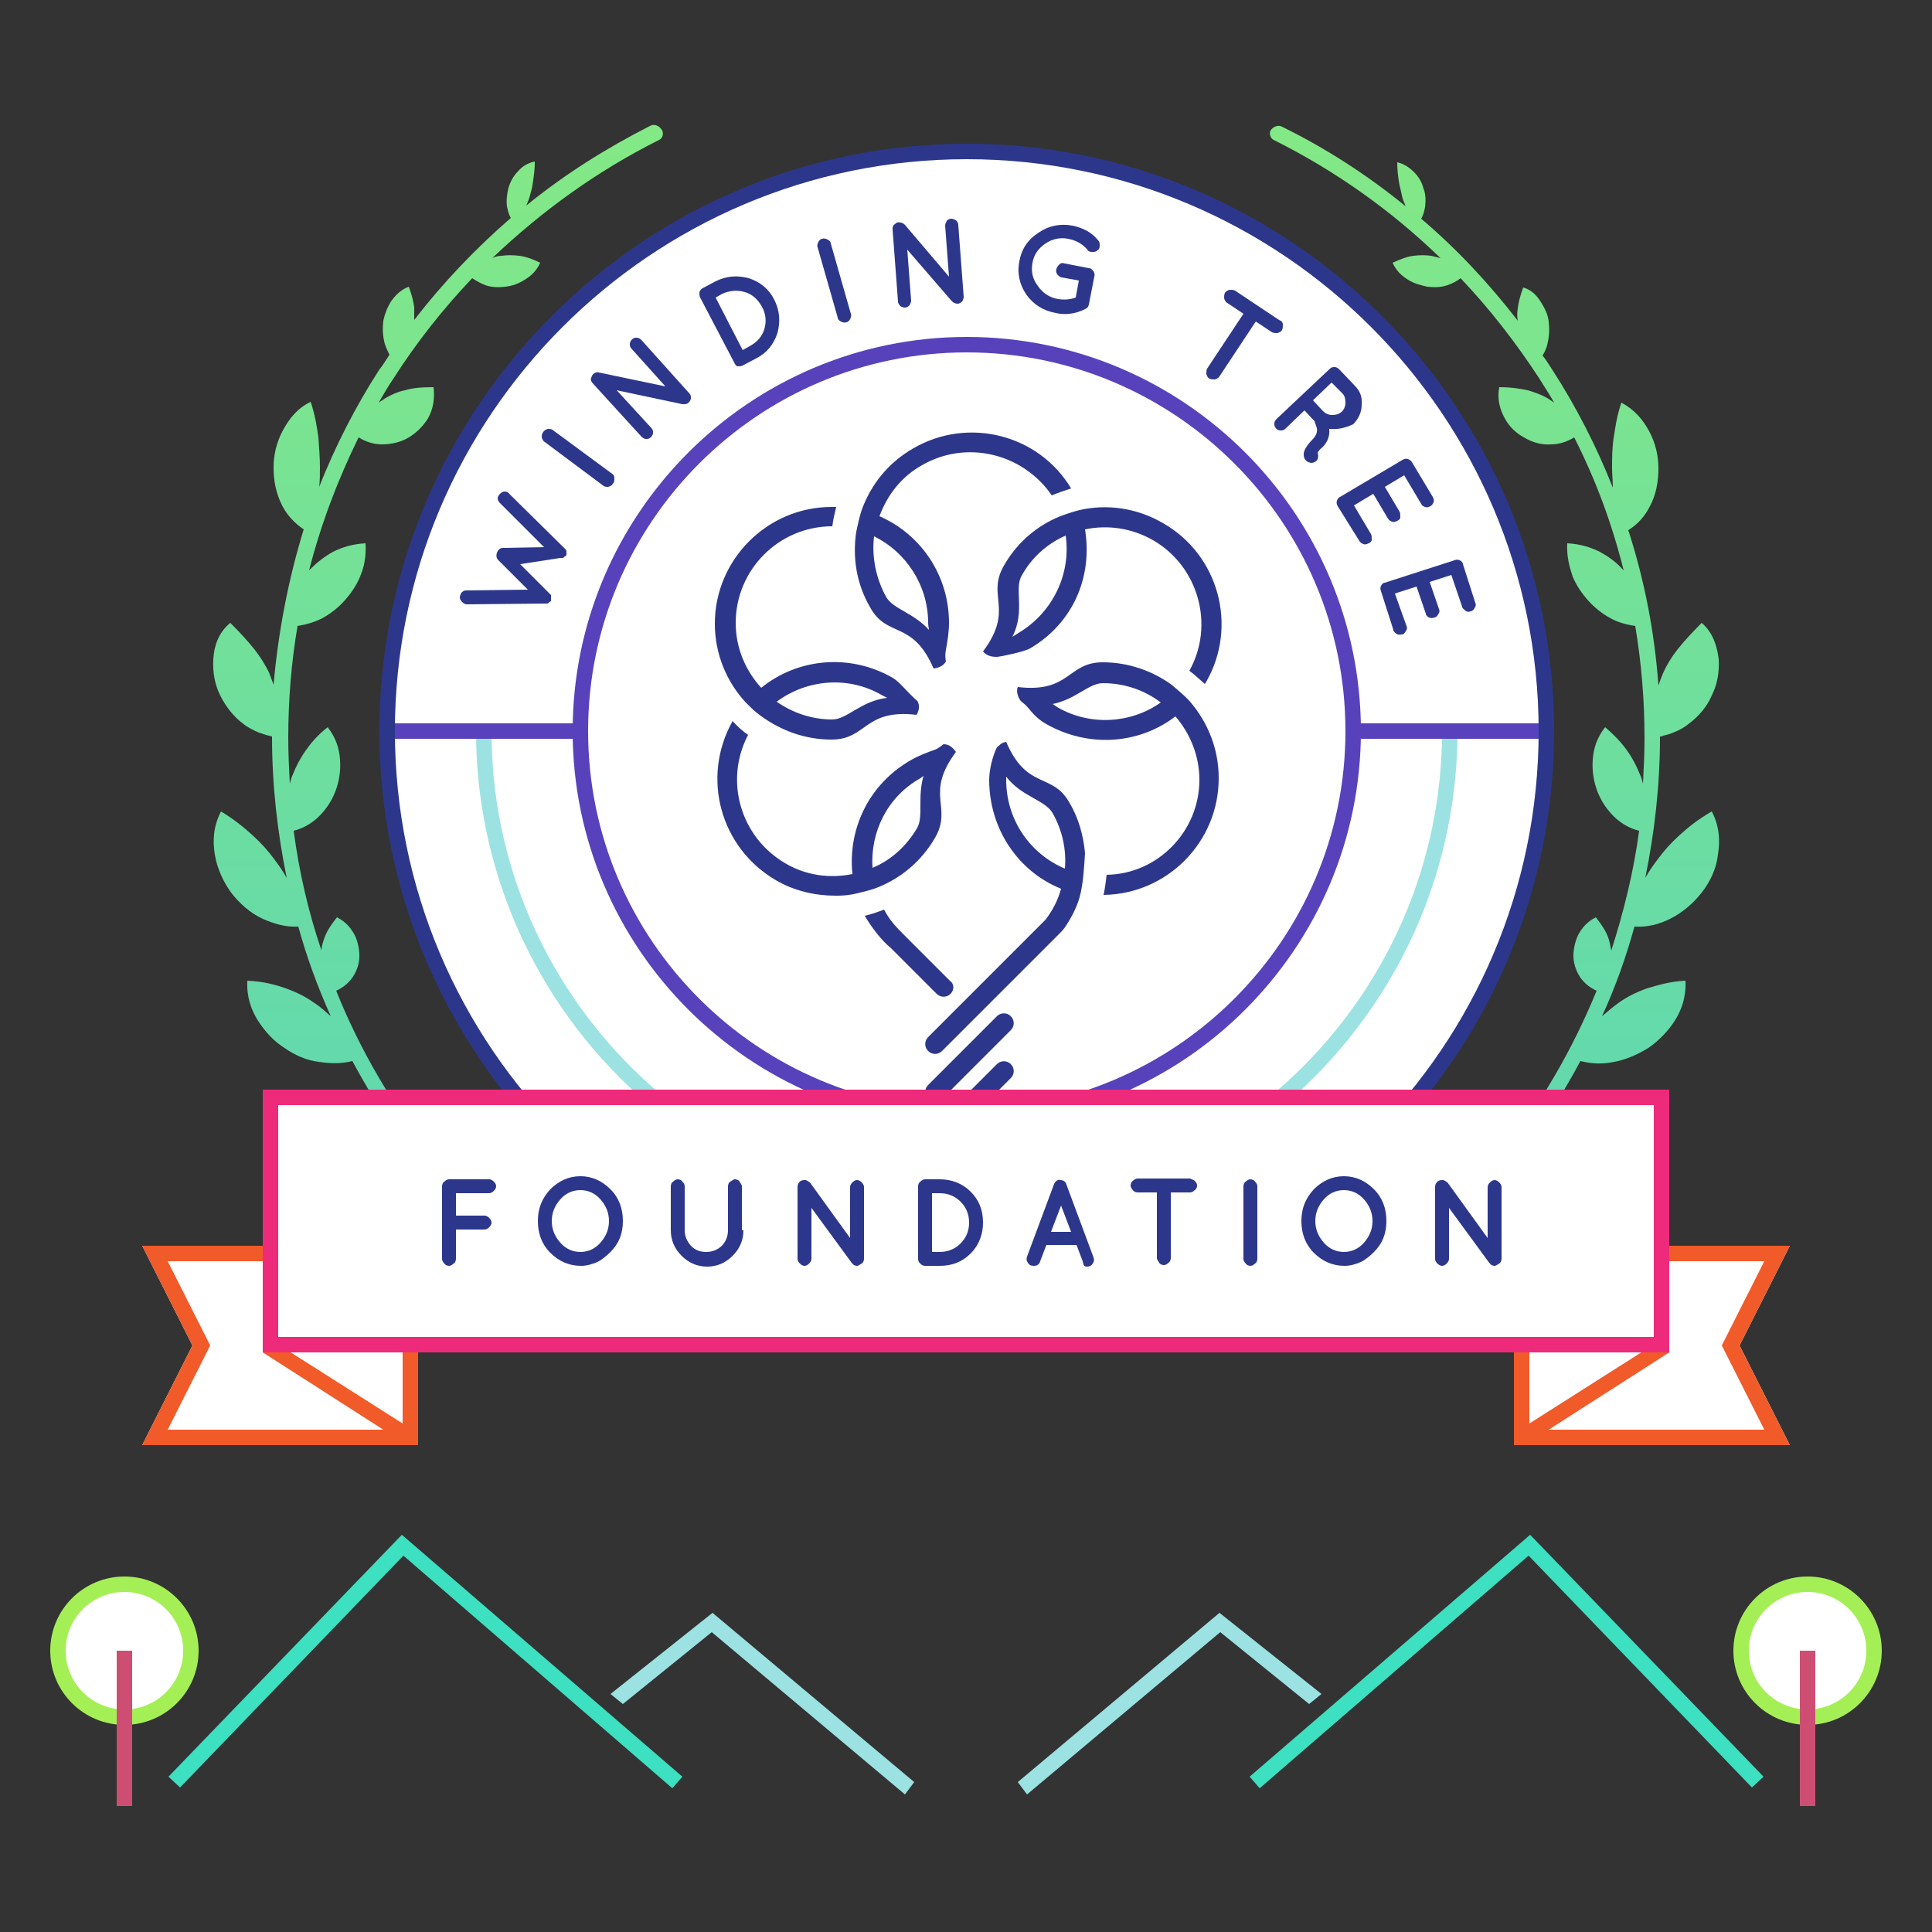 <?xml version="1.0" encoding="UTF-8"?>
<svg width="250px" height="250px" viewBox="0 0 250 250" version="1.1" xmlns="http://www.w3.org/2000/svg" xmlns:xlink="http://www.w3.org/1999/xlink">
    <rect x="0" y="0" width="250" height="250" fill="#333333" stroke="none"/>
    <!-- Generator: Sketch 46 (44423) - http://www.bohemiancoding.com/sketch -->
    <title>Illustrations/WTFoundation</title>
    <desc>Created with Sketch.</desc>
    <defs>
        <linearGradient x1="50.046%" y1="91.04%" x2="50.046%" y2="-8.681%" id="linearGradient-1">
            <stop stop-color="#5FD7B1" offset="0%"></stop>
            <stop stop-color="#87EA81" offset="100%"></stop>
        </linearGradient>
        <linearGradient x1="49.842%" y1="91.047%" x2="49.842%" y2="-8.598%" id="linearGradient-2">
            <stop stop-color="#5FD7B1" offset="0%"></stop>
            <stop stop-color="#87EA81" offset="100%"></stop>
        </linearGradient>
    </defs>
    <g id="Symbols" stroke="none" stroke-width="1" fill="none" fill-rule="evenodd">
        <g id="Illustrations/WTFoundation">
            <g>
                <rect id="Bounds" x="0" y="0" width="250" height="250"></rect>
                <g id="WTFoundation" transform="translate(6, 16)">
                    <circle id="Oval" fill="#FFFFFF" fill-rule="nonzero" cx="119.3" cy="78.6" r="75"></circle>
                    <path d="M119.1,142.1 C84.1,142.1 55.6,113.6 55.6,78.6 L57.6,78.6 C57.6,112.5 85.2,140.1 119.1,140.1 C153,140.1 180.6,112.5 180.6,78.6 L182.6,78.6 C182.6,113.6 154.1,142.1 119.1,142.1 Z" id="Shape" fill="#9CE2E2" fill-rule="nonzero"></path>
                    <circle id="Oval" fill="#FFFFFF" fill-rule="nonzero" cx="10.1" cy="197.6" r="8.6"></circle>
                    <circle id="Oval" fill="#FFFFFF" fill-rule="nonzero" cx="227.9" cy="197.6" r="8.6"></circle>
                    <rect id="Rectangle-path" fill="#5742BC" fill-rule="nonzero" x="44.1" y="77.6" width="25" height="2"></rect>
                    <rect id="Rectangle-path" fill="#5742BC" fill-rule="nonzero" x="169.1" y="77.6" width="25" height="2"></rect>
                    <path d="M119.1,154.6 C77.2,154.6 43.1,120.5 43.1,78.6 C43.1,36.7 77.2,2.6 119.1,2.6 C161,2.6 195.1,36.7 195.1,78.6 C195.1,120.5 161,154.6 119.1,154.6 Z M119.1,4.6 C78.3,4.6 45.1,37.8 45.1,78.6 C45.1,119.4 78.3,152.6 119.1,152.6 C159.9,152.6 193.1,119.4 193.1,78.6 C193.1,37.8 159.9,4.6 119.1,4.6 Z" id="Shape" fill="#2C378C" fill-rule="nonzero"></path>
                    <g id="Group" transform="translate(53, 12)" fill-rule="nonzero" fill="#2C378C">
                        <path d="M12.3,49.2 L12.3,49.4 L12.3,49.4 C12.3,49.4 12.3,49.5 12.3,49.6 L12.3,49.6 C12.3,49.6 12.3,49.7 12.3,49.7 C12.3,49.8 12.3,49.8 12.2,49.8 L12.2,49.8 C12.2,49.9 12.1,49.9 12.1,49.9 C12.1,49.9 12.1,49.9 12.1,49.9 C12.1,49.9 12,49.9 12,50 L12,50 C12,50 11.9,50.1 11.8,50.1 C11.7,50.1 11.7,50.1 11.7,50.1 L11.7,50.1 C11.7,50.1 11.7,50.1 11.6,50.1 C11.6,50.1 11.5,50.1 11.5,50.1 L1.4,50.2 C1.2,50.2 1,50.1 0.8,49.9 C0.6,49.7 0.5,49.5 0.5,49.3 C0.5,49.1 0.6,48.9 0.7,48.7 C0.9,48.5 1.1,48.4 1.3,48.4 L9.3,48.3 L5.5,44.5 C5.2,44.2 5.2,43.9 5.3,43.5 C5.5,43.1 5.7,42.9 6.1,42.9 L11.4,42.8 L5.7,37.1 C5.5,36.9 5.4,36.7 5.4,36.5 C5.4,36.3 5.5,36.1 5.7,35.9 C5.9,35.7 6.1,35.6 6.3,35.6 C6.5,35.6 6.8,35.7 6.9,35.9 L14.1,43 C14.2,43.1 14.2,43.1 14.3,43.3 C14.3,43.3 14.3,43.3 14.3,43.3 C14.3,43.3 14.3,43.4 14.3,43.4 L14.3,43.4 L14.3,43.6 L14.3,43.6 C14.3,43.6 14.3,43.6 14.3,43.6 C14.3,43.6 14.3,43.7 14.3,43.7 L14.3,43.7 C14.3,43.7 14.3,43.8 14.3,43.8 C14.3,43.9 14.2,43.9 14.2,43.9 L14.2,43.9 C14.2,44 14.1,44 14.1,44 C14.1,44 14.1,44 14.1,44 C14.1,44 14,44 14,44.1 L14,44.1 C13.9,44.2 13.8,44.2 13.7,44.2 C13.7,44.2 13.6,44.2 13.5,44.2 L8.3,45 L12.1,48.8 C12.1,48.8 12.2,48.9 12.2,48.9 L12.3,49 C12.3,49 12.3,49 12.3,49 C12.3,49.1 12.3,49.2 12.3,49.2 L12.3,49.2 Z" id="Shape"></path>
                        <path d="M11.5,29.2 C11.3,29.1 11.2,28.9 11.1,28.6 C11.1,28.4 11.1,28.1 11.3,27.9 C11.4,27.7 11.6,27.6 11.9,27.5 C12.1,27.5 12.4,27.5 12.6,27.7 L20.2,33.3 C20.4,33.4 20.5,33.6 20.5,33.9 C20.5,34.1 20.5,34.4 20.3,34.6 C20.2,34.8 20,34.9 19.7,35 C19.5,35 19.2,35 19,34.8 L11.5,29.2 Z" id="Shape"></path>
                        <path d="M20.8,22.5 L25.3,27.4 C25.5,27.6 25.5,27.8 25.5,28 C25.5,28.2 25.4,28.4 25.2,28.6 C25,28.8 24.8,28.8 24.6,28.8 C24.4,28.8 24.2,28.7 24,28.5 L17.7,21.6 C17.5,21.4 17.4,21.1 17.5,20.9 C17.6,20.6 17.7,20.4 17.9,20.3 C18.1,20.2 18.3,20.1 18.5,20.2 L27.1,22 L22.7,17.1 C22.5,16.9 22.5,16.7 22.5,16.5 C22.5,16.3 22.6,16.1 22.8,15.9 C23,15.7 23.2,15.7 23.4,15.7 C23.6,15.7 23.8,15.8 24,16 L30.2,22.9 C30.4,23.1 30.4,23.3 30.4,23.5 C30.4,23.7 30.3,23.9 30.1,24.1 C29.9,24.3 29.7,24.3 29.4,24.3 C29.3,24.3 29.3,24.3 29.3,24.3 L20.8,22.5 Z" id="Shape"></path>
                        <path d="M36,18.9 L31.6,10.5 C31.5,10.3 31.5,10.1 31.5,9.8 C31.6,9.6 31.7,9.4 31.9,9.3 L33.6,8.4 C35,7.7 36.4,7.6 37.9,8 C39.4,8.5 40.5,9.4 41.2,10.8 C41.9,12.2 42,13.6 41.6,15.1 C41.1,16.6 40.2,17.7 38.8,18.4 L37.1,19.3 C36.9,19.4 36.7,19.4 36.4,19.4 C36.2,19.3 36.1,19.1 36,18.9 Z M33.6,10.5 L37.1,17.3 L38,16.8 C38.9,16.3 39.6,15.6 39.9,14.6 C40.2,13.6 40.1,12.6 39.6,11.7 C39.1,10.8 38.4,10.1 37.4,9.8 C36.4,9.5 35.4,9.6 34.5,10 L33.6,10.5 Z" id="Shape"></path>
                        <path d="M46.8,4 C46.7,3.8 46.8,3.5 46.9,3.3 C47,3.1 47.2,2.9 47.4,2.9 C47.6,2.8 47.9,2.9 48.1,3 C48.3,3.1 48.5,3.3 48.5,3.5 L51.1,12.6 C51.2,12.8 51.1,13.1 51,13.3 C50.9,13.5 50.7,13.7 50.5,13.7 C50.3,13.8 50,13.7 49.8,13.6 C49.6,13.5 49.4,13.3 49.4,13.1 L46.8,4 Z" id="Shape"></path>
                        <path d="M58.4,4.3 L58.9,10.9 C58.9,11.1 58.8,11.3 58.7,11.5 C58.5,11.7 58.3,11.8 58.1,11.8 C57.9,11.8 57.6,11.7 57.5,11.6 C57.3,11.4 57.2,11.2 57.2,11 L56.5,1.7 C56.5,1.4 56.5,1.2 56.8,1 C57,0.8 57.2,0.7 57.5,0.8 C57.7,0.8 57.9,0.9 58.1,1.1 L63.8,7.8 L63.3,1.2 C63.3,1 63.4,0.8 63.5,0.6 C63.6,0.4 63.9,0.3 64.1,0.3 C64.3,0.3 64.5,0.4 64.7,0.5 C64.9,0.7 65,0.9 65,1.1 L65.7,10.4 C65.7,10.6 65.6,10.9 65.5,11 C65.3,11.2 65.1,11.3 64.9,11.3 C64.7,11.3 64.4,11.2 64.2,11 C64.2,11 64.1,10.9 64.1,10.9 L58.4,4.3 Z" id="Shape"></path>
                        <path d="M81.9,11.4 C81.9,11.5 81.8,11.6 81.8,11.7 L81.8,11.7 C81.7,11.8 81.6,11.9 81.4,12 C80.2,12.6 78.9,12.8 77.6,12.5 C76,12.2 74.7,11.4 73.8,10.1 C72.9,8.8 72.6,7.3 72.9,5.8 C73.2,4.2 74,3 75.4,2.1 C76.7,1.2 78.2,0.9 79.8,1.2 C81.2,1.5 82.3,2.1 83.1,3.1 C83.3,3.3 83.3,3.5 83.3,3.8 C83.3,4.1 83.2,4.3 83,4.4 C82.8,4.6 82.6,4.6 82.3,4.6 C82,4.6 81.8,4.5 81.7,4.3 C81.1,3.6 80.3,3.1 79.2,2.9 C78.2,2.7 77.2,2.9 76.3,3.5 C75.4,4.1 74.8,4.9 74.6,6 C74.4,7.1 74.6,8.1 75.3,9 C75.9,9.9 76.8,10.5 77.9,10.7 C78.6,10.8 79.4,10.8 80.2,10.5 L80.6,8.3 L78.4,7.9 C78.2,7.9 78,7.7 77.8,7.5 C77.7,7.3 77.6,7.1 77.7,6.8 C77.8,6.5 77.9,6.4 78.1,6.2 C78.3,6 78.5,6 78.8,6.1 L81.9,6.7 C82.2,6.7 82.3,6.9 82.5,7.1 C82.6,7.3 82.7,7.5 82.6,7.8 L81.9,11.4 Z" id="Shape"></path>
                        <path d="M107,14 C107,14.2 107,14.5 106.9,14.7 C106.8,14.9 106.6,15 106.3,15.1 C106.1,15.1 105.8,15.1 105.6,15 L103.5,13.6 L98.8,20.7 C98.7,20.9 98.5,21 98.2,21.1 C98,21.1 97.7,21.1 97.5,21 C97.3,20.9 97.2,20.7 97.1,20.4 C97.1,20.2 97.1,19.9 97.2,19.7 L101.9,12.6 L99.8,11.2 C99.6,11.1 99.5,10.9 99.4,10.6 C99.4,10.4 99.4,10.1 99.5,9.9 C99.6,9.7 99.8,9.6 100.1,9.5 C100.3,9.5 100.6,9.5 100.8,9.6 L106.5,13.4 C106.8,13.5 107,13.7 107,14 Z" id="Shape"></path>
                        <path d="M113,27.5 C113.1,28.4 112.8,29.2 112.1,29.9 C111.8,30.1 111.6,30.4 111.5,30.6 C111.6,30.9 111.6,31.1 111.5,31.4 C111.4,31.7 111.1,31.8 110.8,31.9 C110.5,31.9 110.2,31.8 110,31.6 L110,31.6 C109.7,31.3 109.6,30.8 109.8,30.3 C110,29.8 110.4,29.3 111,28.7 C111.3,28.3 111.5,27.9 111.4,27.4 C111.3,27.1 111.2,26.8 111.1,26.5 L109.8,25.1 L107.3,27.5 C107.1,27.7 106.9,27.7 106.7,27.7 C106.5,27.7 106.2,27.6 106.1,27.4 C105.9,27.2 105.9,27 105.9,26.8 C105.9,26.6 106,26.4 106.2,26.2 L113.1,19.7 C113.3,19.5 113.5,19.5 113.7,19.5 C113.9,19.5 114.1,19.6 114.3,19.8 L116.3,21.9 C117,22.6 117.3,23.4 117.2,24.4 C117.2,25.3 116.8,26.2 116.1,26.9 C115,27.4 114.1,27.6 113,27.5 Z M112.2,25.2 C112.5,25.5 112.9,25.7 113.4,25.7 C113.9,25.7 114.2,25.6 114.6,25.3 C114.9,25 115.1,24.6 115.1,24.1 C115.1,23.6 115,23.2 114.7,22.9 L113.3,21.5 L110.9,23.8 L112.2,25.2 Z" id="Shape"></path>
                        <path d="M114.1,37.5 C114,37.3 113.9,37.1 114,36.8 C114.1,36.5 114.2,36.4 114.4,36.3 L122.5,31.5 C122.7,31.4 122.9,31.3 123.2,31.4 C123.4,31.5 123.6,31.6 123.7,31.8 L126.4,36.3 C126.5,36.5 126.6,36.7 126.5,37 C126.4,37.2 126.3,37.4 126.1,37.5 C125.9,37.6 125.7,37.7 125.4,37.6 C125.1,37.5 125,37.4 124.9,37.2 L122.7,33.5 L120.2,35 L122.1,38.2 C122.2,38.4 122.2,38.6 122.2,38.9 C122.2,39.2 122,39.3 121.8,39.4 C121.6,39.5 121.4,39.6 121.1,39.5 C120.9,39.4 120.7,39.3 120.6,39.1 L118.7,35.9 L116.2,37.4 L118.4,41.1 C118.5,41.3 118.5,41.5 118.5,41.8 C118.5,42.1 118.3,42.2 118.1,42.3 C117.9,42.4 117.7,42.5 117.4,42.4 C117.2,42.3 117,42.2 116.9,42 L114.1,37.5 L114.1,37.5 L114.1,37.5 Z" id="Shape"></path>
                        <path d="M119.7,48.5 C119.6,48.3 119.6,48 119.7,47.8 C119.8,47.6 120,47.4 120.2,47.4 L129.2,44.5 C129.4,44.4 129.7,44.4 129.9,44.5 C130.1,44.6 130.3,44.8 130.3,45 L131.9,50 C132,50.2 132,50.4 131.8,50.7 C131.7,50.9 131.5,51.1 131.3,51.1 C131.1,51.2 130.8,51.2 130.6,51 C130.4,50.8 130.2,50.7 130.2,50.5 L128.8,46.4 L126,47.3 L127.2,50.8 C127.3,51 127.3,51.2 127.1,51.5 C127,51.7 126.8,51.9 126.6,51.9 C126.4,52 126.1,52 125.9,51.9 C125.7,51.8 125.5,51.6 125.5,51.4 L124.3,47.9 L121.5,48.8 L123,53 C123.1,53.2 123.1,53.4 122.9,53.7 C122.7,54 122.6,54.1 122.4,54.1 C122.2,54.1 121.9,54.2 121.7,54 C121.5,53.9 121.3,53.7 121.3,53.5 L119.7,48.5 L119.7,48.5 L119.7,48.5 Z" id="Shape"></path>
                    </g>
                    <path d="M119.1,129.6 C91,129.6 68.1,106.7 68.1,78.6 C68.1,50.5 91,27.6 119.1,27.6 C147.2,27.6 170.1,50.5 170.1,78.6 C170.1,106.7 147.2,129.6 119.1,129.6 Z M119.1,29.6 C92.1,29.6 70.1,51.6 70.1,78.6 C70.1,105.6 92.1,127.6 119.1,127.6 C146.1,127.6 168.1,105.6 168.1,78.6 C168.1,51.6 146.1,29.6 119.1,29.6 Z" id="Shape" fill="#5742BC" fill-rule="nonzero"></path>
                    <path d="M150.1,72.2 C150,72.3 150,72.4 149.9,72.5 C149.2,71.9 148.6,71.3 147.9,70.8 C151.2,64.9 149.1,57.3 143.2,53.9 C140.4,52.3 137.3,51.9 134.4,52.5 C135.4,58.6 132.9,64.6 127.3,67.9 C126.6,68.3 123.9,68.9 123,69 C122.4,69 121.7,68.9 121.2,68.3 C125.3,62.8 121.6,61.2 123.9,57.2 C125.6,54.2 128.2,52 131.2,50.8 C132,50.5 132.9,50.2 133.7,50 C133.7,50 133.7,50 133.7,50 C137.2,49.2 141.1,49.7 144.5,51.7 C151.7,55.8 154.2,65 150.1,72.2 Z M131.9,53.3 C129.6,54.3 127.5,56.1 126.2,58.5 C125.2,60.2 126.7,63.1 125,66.4 C125.2,66.3 125.3,66.2 125.8,65.9 C130.3,63.2 132.6,58.2 131.9,53.3 Z M113.3,44.2 C110.6,45.7 108.8,48.1 107.8,50.8 C113.1,53.1 116.8,58.4 116.8,64.6 C116.8,65.8 116.6,67 116.4,68.1 C116.3,68.6 116.3,69.1 116.4,69.6 C116.1,70.1 115.6,70.4 114.8,70.5 C112.1,64.2 108.8,66.6 106.6,62.6 C104.8,59.5 104.3,56.1 104.8,52.8 C105,51.9 105.2,50.9 105.5,50 C105.5,50 105.5,50 105.5,50 C106.7,46.7 108.9,43.9 112.2,42 C119.3,37.9 128.4,40.2 132.6,47.2 C131.7,47.5 130.8,47.8 130.1,48.1 C126.3,42.6 119,40.9 113.3,44.2 Z M108.7,61.3 C109.6,62.8 112.2,63.3 114.2,65.5 C114.2,65.3 114.1,65 114.1,64.6 C114.1,59.7 111.2,55.4 107.1,53.4 C106.8,56 107.3,58.8 108.7,61.3 Z M101.7,52.1 C94.8,52.1 89.2,57.7 89.2,64.6 C89.2,67.9 90.5,70.8 92.5,73 C97.2,69.2 103.9,68.5 109.5,71.7 C110.5,72.3 111.5,73.7 112.7,74.7 C113,75.2 113,75.8 112.6,76.5 C105.8,75.7 106.2,79.7 101.6,79.7 C98.1,79.7 95,78.5 92.4,76.6 C92.4,76.6 92.4,76.6 92.4,76.6 C91.7,76.1 91.1,75.5 90.5,74.9 C90.5,74.9 90.5,74.9 90.5,74.9 C88,72.2 86.5,68.6 86.5,64.7 C86.5,56.4 93.3,49.6 101.6,49.6 C101.8,49.6 102,49.6 102.2,49.6 C102,50.4 101.8,51.3 101.7,52.1 C101.7,52.1 101.7,52.1 101.7,52.1 Z M101.7,77.1 C103.6,77.1 105.4,74.7 108.8,74.3 C108.6,74.2 108.4,74.1 108.2,74 C103.8,71.4 98.4,71.9 94.5,74.8 C96.5,76.2 99,77.1 101.7,77.1 Z M90.8,79.1 C87.7,85 89.8,92.3 95.6,95.7 C98.3,97.3 101.4,97.7 104.3,97.1 C103.7,91.3 106.4,85.5 111.8,82.4 C112.8,81.8 113.9,81.4 115,81 C115.3,80.9 115.7,80.6 116.1,80.3 C116.7,80.3 117.2,80.6 117.7,81.3 C113.6,86.8 117.3,88.4 115,92.4 C113.2,95.5 110.5,97.7 107.4,98.9 C106.6,99.2 105.7,99.4 104.9,99.6 L104.9,99.6 C104.1,99.8 103.2,99.9 102.4,99.9 C102.3,99.9 102.2,99.9 102.1,99.9 C99.5,99.9 96.8,99.3 94.4,97.9 C87.2,93.7 84.7,84.6 88.8,77.3 C89.4,78 90.1,78.6 90.8,79.1 Z M106.9,96.3 C109.3,95.3 111.3,93.5 112.7,91.1 C113.5,89.6 112.7,87.2 113.5,84.4 C113.4,84.5 113.2,84.6 113.1,84.7 C108.8,87.1 106.6,91.7 106.9,96.3 Z M114.1,130.6 L123,121.7 C123.5,121.2 124.3,121.2 124.8,121.7 C125.3,122.2 125.3,123 124.8,123.5 L115.9,132.4 C115.4,132.9 114.6,132.9 114.1,132.4 C113.6,131.9 113.6,131.1 114.1,130.6 Z M114.1,124.4 L123,115.5 C123.5,115 124.3,115 124.8,115.5 C125.3,116 125.3,116.8 124.8,117.3 L115.9,126.2 C115.4,126.7 114.6,126.7 114.1,126.2 C113.6,125.7 113.6,124.9 114.1,124.4 Z M117,112.6 C116.5,113.1 115.7,113.1 115.2,112.6 L109.4,106.8 C109.4,106.8 109.3,106.7 109.3,106.7 C108.1,105.7 107.1,104.4 106.2,103 C106.1,102.8 106,102.7 105.9,102.5 C106.8,102.3 107.6,102 108.4,101.7 C108.4,101.7 108.4,101.7 108.4,101.7 C109.2,103.2 109.9,103.9 111.4,105.4 L116.9,110.9 C117.5,111.3 117.5,112.1 117,112.6 Z M122,84.9 C122,83.7 122.4,81.9 123,80.7 C123.3,80.5 123.5,80.1 124.2,80 C126.9,86.3 130.2,83.9 132.4,87.9 C133.6,89.9 134.2,92.2 134.4,94.4 C134.3,95.9 134.2,98.3 133.7,100.1 C133.3,101.5 132.6,102.8 131.8,104 C131.5,104.4 131.3,104.6 131.1,104.8 L115.9,120 C115.4,120.5 114.6,120.5 114.1,120 C113.6,119.5 113.6,118.7 114.1,118.2 L129.3,103 C130.2,101.8 130.9,100.5 131.3,99 C125.8,96.8 122,91.3 122,84.9 Z M131.8,96.4 C132,94 131.5,91.5 130.2,89.2 C129.2,87.5 126.2,87.1 124.2,84.5 C124.2,84.6 124.2,84.8 124.2,84.9 C124.2,90.1 127.3,94.5 131.8,96.4 Z M149.2,84.9 C149.2,81.8 148,78.9 146.1,76.7 C141.4,80.3 134.9,80.8 129.4,77.7 C127.5,76.6 127.4,75.7 126.2,74.8 C125.9,74.6 125.4,73.6 125.7,72.9 C132.5,73.7 132.1,69.7 136.7,69.7 C140,69.7 143.1,70.8 145.6,72.6 C146.4,73.3 147.3,74 148,74.8 C148,74.8 148,74.8 148,74.8 C150.3,77.5 151.7,80.9 151.7,84.7 C151.7,93 145,99.7 136.8,99.8 C137,98.9 137.1,98 137.2,97.2 C143.8,97.1 149.2,91.6 149.2,84.9 Z M136.7,72.4 C134.9,72.4 133.2,74.5 130.2,75.1 C130.4,75.2 130.5,75.3 130.8,75.5 C135.1,78 140.4,77.6 144.2,74.9 C142.1,73.3 139.5,72.4 136.7,72.4 Z" id="Shape" fill="#2C378C"></path>
                    <g id="Group" transform="translate(21, 0)" fill-rule="nonzero">
                        <path d="M190.3,92.1 C189.2,93.1 188.3,94.1 187.5,95.2 C186.9,96 186.4,96.7 185.9,97.6 C187.1,91.7 187.8,85.6 187.8,79.4 C187.8,79.4 187.8,79.3 187.8,79.3 C187.9,79.3 188.1,79.3 188.2,79.2 C188.6,79.1 189.1,79 189.5,78.8 C190.3,78.5 191,78.1 191.6,77.6 C192.9,76.6 193.9,75.4 194.5,74 C195.2,72.6 195.5,71 195.4,69.3 C195.2,67.7 194.7,65.9 193.2,64.6 C191.8,66 190.9,67 190.1,68 C189.3,69 188.7,70 188.2,71.1 C188,71.6 187.8,72.1 187.6,72.7 C187.1,65.8 185.8,59.1 183.7,52.6 C185,51.8 185.9,50.7 186.5,49.5 C187.3,48 187.6,46.3 187.6,44.6 C187.6,42.9 187.2,41.3 186.4,39.8 C185.6,38.3 184.5,37 182.8,36.1 C182.2,37.9 182,39.4 181.8,40.7 C181.6,42.1 181.6,43.3 181.6,44.6 C181.6,45.4 181.7,46.2 181.7,47.1 C179.6,41.8 177,36.7 173.9,31.9 C173.5,31.3 173.1,30.6 172.6,30 C173,29.4 173.2,28.8 173.3,28.2 C173.5,27.3 173.5,26.5 173.4,25.6 C173.3,24.7 172.9,23.9 172.4,23.1 C171.9,22.3 171.2,21.5 170.1,21.2 C169.7,22.3 169.5,23.1 169.4,23.9 C169.3,24.5 169.3,25 169.4,25.5 C165.7,20.7 161.5,16.2 156.9,12.3 C157.2,11.8 157.3,11.3 157.4,10.8 C157.5,10 157.5,9.1 157.2,8.4 C157,7.6 156.6,6.9 156,6.3 C155.4,5.7 154.7,5.2 153.8,5 C153.8,6 153.9,6.7 154,7.4 C154.1,8.1 154.3,8.7 154.4,9.3 C154.5,9.8 154.7,10.2 154.9,10.7 C150,6.7 144.6,3.2 138.9,0.4 C138.4,0.1 137.7,0.4 137.4,0.9 C137.2,1.3 137.4,1.9 137.8,2.1 C145.8,6.1 153,11.2 159.4,17.4 C159,17.3 158.6,17.2 158.2,17.1 C157.5,17 156.7,17 155.9,17.1 C155.1,17.2 154.3,17.5 153.2,18 C153.7,19.1 154.4,19.7 155.2,20.2 C156,20.7 156.8,20.9 157.7,21.1 C158.6,21.2 159.4,21.2 160.3,20.9 C160.9,20.7 161.5,20.4 162,20 C165.8,24 169.2,28.4 172.2,33 C172.8,34 173.5,35 174.1,36.1 C173.8,35.9 173.5,35.7 173.2,35.5 C172.5,35.1 171.7,34.8 170.7,34.5 C169.7,34.3 168.6,34.1 167,34.1 C166.7,35.7 167.1,37 167.7,38.1 C168.3,39.2 169.1,40 170.2,40.6 C171.2,41.2 172.4,41.6 173.7,41.5 C174.7,41.5 175.7,41.2 176.7,40.6 C179.5,46.1 181.6,51.8 183.1,57.8 C183,57.7 183,57.7 182.9,57.6 C182.1,56.7 181.1,56 180,55.4 C178.8,54.8 177.5,54.4 175.8,54.3 C175.7,56 176.1,57.4 176.5,58.6 C177,59.8 177.7,60.8 178.5,61.7 C179.3,62.6 180.3,63.4 181.4,64 C182.3,64.5 183.3,64.8 184.6,65 C185.4,69.8 185.8,74.6 185.8,79.5 C185.8,81.5 185.7,83.5 185.6,85.4 C185.5,85 185.4,84.6 185.2,84.2 C184.8,83.2 184.3,82.2 183.6,81.2 C182.9,80.2 182,79.2 180.7,78.1 C179.6,79.5 179.2,80.9 179.1,82.3 C179,83.7 179.2,85.1 179.7,86.4 C180.2,87.7 181,88.9 182.1,89.9 C182.9,90.6 183.9,91.2 185.1,91.5 C184.4,96.8 183.1,102 181.5,107 C181.4,106.5 181.3,105.9 181.1,105.3 C180.8,104.5 180.3,103.7 179.5,102.7 C178.3,103.3 177.7,104.1 177.2,105 C176.8,105.9 176.6,106.8 176.6,107.7 C176.6,108.6 176.9,109.6 177.5,110.5 C178,111.2 178.7,111.8 179.6,112.2 C173.3,127.6 162.7,141.1 148.7,150.8 L149.8,152.4 C161.6,144.3 171,133.5 177.5,121.3 C179.1,121.7 180.5,121.7 181.9,121.4 C183.5,121.1 185,120.4 186.3,119.6 C187.6,118.7 188.8,117.5 189.7,116.1 C190.6,114.7 191.2,113 191.1,110.9 C189,111 187.5,111.5 186.1,111.9 C184.7,112.4 183.5,113 182.4,113.8 C181.7,114.3 181,114.9 180.3,115.5 C182,111.8 183.4,107.9 184.5,103.9 C186.2,104 187.7,103.6 189.1,102.9 C190.7,102.1 192.1,100.9 193.2,99.5 C194.3,98.1 195.1,96.4 195.3,94.6 C195.6,92.8 195.5,90.9 194.5,89 C192.6,90.1 191.4,91.1 190.3,92.1 Z" id="Shape" fill="url(#linearGradient-1)"></path>
                        <path d="M57.1,0.3 C51.4,3.2 46,6.6 41.1,10.6 C41.3,10.1 41.5,9.7 41.6,9.2 C41.8,8.6 41.9,8 42,7.3 C42.1,6.6 42.2,5.9 42.2,4.9 C41.2,5.1 40.5,5.6 40,6.2 C39.4,6.8 39,7.6 38.8,8.3 C38.6,9.1 38.5,9.9 38.6,10.7 C38.7,11.2 38.8,11.7 39.1,12.2 C34.5,16.2 30.3,20.6 26.6,25.4 C26.6,24.9 26.6,24.3 26.6,23.8 C26.5,23 26.3,22.2 25.9,21.1 C24.8,21.5 24.1,22.3 23.6,23 C23.1,23.8 22.8,24.6 22.6,25.5 C22.5,26.4 22.5,27.2 22.7,28.1 C22.8,28.7 23.1,29.3 23.4,29.9 C23,30.5 22.6,31.2 22.1,31.8 C19,36.6 16.4,41.7 14.3,47 C14.4,46.2 14.4,45.4 14.4,44.5 C14.4,43.3 14.3,42 14.2,40.6 C14,39.2 13.8,37.8 13.2,36 C11.5,36.8 10.4,38.2 9.6,39.7 C8.8,41.2 8.4,42.8 8.4,44.5 C8.4,46.2 8.7,47.8 9.5,49.4 C10.1,50.6 11.1,51.7 12.3,52.5 C10.3,59 9,65.8 8.4,72.6 C8.2,72.1 8,71.5 7.8,71 C7.3,70 6.7,69 5.9,68 C5.1,67 4.2,66 2.8,64.6 C1.2,65.9 0.7,67.7 0.6,69.3 C0.5,71 0.8,72.6 1.5,74 C2.2,75.4 3.2,76.7 4.4,77.6 C5,78.1 5.8,78.5 6.5,78.8 C6.9,78.9 7.3,79.1 7.8,79.2 C7.9,79.2 8.1,79.3 8.2,79.3 C8.2,79.3 8.2,79.4 8.2,79.4 C8.2,85.6 8.9,91.7 10.1,97.6 C9.6,96.7 9.1,96 8.5,95.2 C7.7,94.1 6.8,93.1 5.7,92.1 C4.6,91.1 3.4,90.1 1.6,89 C0.6,90.9 0.5,92.8 0.8,94.6 C1.1,96.4 1.9,98.1 2.9,99.5 C4,100.9 5.3,102.1 7,102.9 C8.4,103.5 9.9,104 11.6,103.9 C12.7,107.9 14.1,111.7 15.8,115.5 C15.1,114.9 14.5,114.3 13.7,113.8 C12.6,113 11.4,112.4 10,111.9 C8.6,111.4 7.1,111 5,110.9 C4.9,113 5.5,114.7 6.4,116.1 C7.3,117.5 8.4,118.7 9.8,119.6 C11.1,120.5 12.6,121.2 14.2,121.4 C15.6,121.6 17,121.7 18.6,121.3 C25.1,133.5 34.6,144.3 46.3,152.4 L47.4,150.8 C33.4,141.1 22.7,127.6 16.5,112.2 C17.4,111.8 18.1,111.2 18.6,110.5 C19.2,109.6 19.5,108.7 19.5,107.7 C19.5,106.8 19.3,105.8 18.9,105 C18.4,104.1 17.8,103.3 16.6,102.7 C15.8,103.7 15.3,104.5 15,105.3 C14.8,105.9 14.6,106.4 14.6,107 C12.9,102 11.7,96.8 11,91.5 C12.2,91.2 13.2,90.6 14,89.9 C15.1,88.9 15.9,87.7 16.4,86.4 C16.9,85.1 17.1,83.7 17,82.3 C16.9,80.9 16.5,79.5 15.4,78.1 C14,79.2 13.2,80.2 12.5,81.2 C11.8,82.2 11.3,83.2 10.9,84.2 C10.7,84.6 10.6,85 10.5,85.4 C10.4,83.4 10.3,81.5 10.3,79.5 C10.3,74.6 10.7,69.7 11.5,65 C12.7,64.8 13.7,64.5 14.7,64 C15.8,63.4 16.8,62.6 17.6,61.7 C18.4,60.8 19.1,59.8 19.6,58.6 C20.1,57.4 20.4,56.1 20.3,54.3 C18.6,54.4 17.3,54.8 16.1,55.4 C15,56 14,56.8 13.2,57.6 C13.1,57.7 13.1,57.7 13,57.8 C14.5,51.9 16.7,46.1 19.4,40.6 C20.4,41.2 21.4,41.5 22.4,41.5 C23.7,41.5 24.9,41.2 25.9,40.6 C26.9,40 27.8,39.1 28.4,38.1 C29,37 29.3,35.7 29.1,34.1 C27.5,34.1 26.4,34.2 25.4,34.5 C24.4,34.7 23.6,35.1 22.9,35.5 C22.6,35.7 22.3,35.9 22,36.1 C22.6,35.1 23.2,34 23.9,33 C26.9,28.3 30.3,24 34.1,20 C34.7,20.4 35.3,20.7 35.8,20.9 C36.7,21.2 37.5,21.2 38.4,21.1 C39.3,21 40.1,20.7 40.9,20.2 C41.7,19.7 42.4,19.1 42.9,18 C41.9,17.5 41,17.2 40.2,17.1 C39.4,17 38.6,17 37.9,17.1 C37.5,17.1 37.1,17.2 36.7,17.4 C43.1,11.3 50.3,6.1 58.3,2.1 C58.7,1.9 58.9,1.4 58.7,0.9 C58.3,0.2 57.6,1.33226763e-15 57.1,0.3 Z" id="Shape" fill="url(#linearGradient-2)"></path>
                    </g>
                    <polygon id="Shape" fill="#3DE0C0" fill-rule="nonzero" points="15.8 213.9 17.3 215.3 46.2 185.3 81 215.4 82.3 213.9 46 182.6"></polygon>
                    <polygon id="Shape" fill="#9CE2E2" fill-rule="nonzero" points="73 203.2 74.6 204.5 86.1 195.2 111.1 216.2 112.3 214.6 86.2 192.7"></polygon>
                    <polygon id="Shape" fill="#3DE0C0" fill-rule="nonzero" points="192 182.6 155.7 213.9 157 215.4 191.8 185.3 220.7 215.3 222.2 213.9"></polygon>
                    <polygon id="Shape" fill="#9CE2E2" fill-rule="nonzero" points="165 203.2 151.8 192.7 125.7 214.6 126.9 216.2 151.9 195.2 163.4 204.5"></polygon>
                    <polygon id="Shape" fill="#FFFFFF" fill-rule="nonzero" points="225.6 145.2 210 145.2 210 125 28 125 28 145.2 12.4 145.2 18.9 158.1 12.4 171 48.1 171 48.1 159 189.9 159 189.9 171 225.6 171 219.1 158.1"></polygon>
                    <g id="Group" transform="translate(12, 145)" fill-rule="nonzero" fill="#F15A29">
                        <polygon id="Shape" points="213.6 0.2 197 0.2 197 2.2 210.3 2.2 204.8 13.1 210.3 24 182.4 24 198 14 196.9 12.4 179.9 23.2 179.9 13.1 177.9 13.1 177.9 26 213.6 26 207.1 13.1"></polygon>
                        <polygon id="Shape" points="34.1 23.2 17.1 12.4 16 14 31.6 24 3.7 24 9.2 13.1 3.7 2.2 17 2.2 17 0.2 0.4 0.2 6.9 13.1 0.4 26 36.1 26 36.1 13.1 34.1 13.1"></polygon>
                    </g>
                    <path d="M10.1,207.2 C4.8,207.2 0.5,202.9 0.5,197.6 C0.5,192.3 4.8,188 10.1,188 C15.4,188 19.7,192.3 19.7,197.6 C19.7,202.9 15.4,207.2 10.1,207.2 Z M10.1,190 C5.9,190 2.5,193.4 2.5,197.6 C2.5,201.8 5.9,205.2 10.1,205.2 C14.3,205.2 17.7,201.8 17.7,197.6 C17.7,193.4 14.3,190 10.1,190 Z" id="Shape" fill="#A5EF56" fill-rule="nonzero"></path>
                    <rect id="Rectangle-path" fill="#CE4E73" fill-rule="nonzero" x="9.1" y="197.6" width="2" height="20.1"></rect>
                    <path d="M227.9,207.2 C222.6,207.2 218.3,202.9 218.3,197.6 C218.3,192.3 222.6,188 227.9,188 C233.2,188 237.5,192.3 237.5,197.6 C237.5,202.9 233.2,207.2 227.9,207.2 Z M227.9,190 C223.7,190 220.3,193.4 220.3,197.6 C220.3,201.8 223.7,205.2 227.9,205.2 C232.1,205.2 235.5,201.8 235.5,197.6 C235.5,193.4 232.1,190 227.9,190 Z" id="Shape" fill="#A5EF56" fill-rule="nonzero"></path>
                    <rect id="Rectangle-path" fill="#CE4E73" fill-rule="nonzero" x="226.9" y="197.6" width="2" height="20.1"></rect>
                    <path d="M28,125 L28,159 L210,159 L210,125 L28,125 Z M208,157 L30,157 L30,127 L208,127 L208,157 Z" id="Shape" fill="#EE2A7B" fill-rule="nonzero"></path>
                    <g id="Group" transform="translate(51, 136)" fill-rule="nonzero" fill="#2C378C">
                        <path d="M1.7,11.5 C1.5,11.7 1.3,11.8 1.1,11.8 C0.9,11.8 0.6,11.7 0.5,11.5 C0.3,11.3 0.2,11.1 0.2,10.9 L0.2,1.5 C0.2,1.3 0.3,1 0.5,0.9 C0.7,0.7 0.9,0.6 1.1,0.6 L6.3,0.6 C6.5,0.6 6.7,0.7 6.9,0.9 C7.1,1.1 7.2,1.3 7.2,1.5 C7.2,1.7 7.1,1.9 6.9,2.1 C6.7,2.3 6.5,2.4 6.3,2.4 L2,2.4 L2,5.3 L5.7,5.3 C5.9,5.3 6.1,5.4 6.3,5.6 C6.5,5.8 6.6,6 6.6,6.2 C6.6,6.4 6.5,6.6 6.3,6.8 C6.1,7 5.9,7.1 5.7,7.1 L2,7.1 L2,10.9 C2,11.1 1.9,11.4 1.7,11.5 Z" id="Shape"></path>
                        <path d="M14.2,10.1 C13.1,9 12.6,7.6 12.6,6 C12.6,4.4 13.1,3.1 14.2,1.9 C15.3,0.8 16.6,0.2 18.1,0.2 C19.6,0.2 20.9,0.8 22,1.9 C23.1,3 23.6,4.4 23.6,6 C23.6,7.6 23.1,8.9 22,10 C21.5,10.5 20.9,11 20.3,11.3 C19.6,11.6 18.9,11.8 18.2,11.8 C16.6,11.8 15.3,11.2 14.2,10.1 Z M14.4,6 C14.4,7.1 14.8,8 15.5,8.8 C16.2,9.6 17.1,10 18.1,10 C19.1,10 20,9.6 20.7,8.8 C21.4,8 21.8,7.1 21.8,6 C21.8,4.9 21.4,4 20.7,3.2 C20,2.4 19.1,2 18.1,2 C17.1,2 16.2,2.4 15.5,3.2 C14.8,4 14.4,4.9 14.4,6 Z" id="Shape"></path>
                        <path d="M39.2,7.2 C39.2,8.5 38.7,9.6 37.8,10.5 C36.9,11.4 35.8,11.9 34.5,11.9 C33.2,11.9 32.1,11.4 31.2,10.5 C30.3,9.6 29.8,8.5 29.8,7.2 L29.8,1.5 C29.8,1.3 29.9,1 30.1,0.9 C30.3,0.7 30.5,0.6 30.7,0.6 C30.9,0.6 31.2,0.7 31.3,0.9 C31.5,1.1 31.6,1.3 31.6,1.5 L31.6,7.2 C31.6,8 31.9,8.6 32.4,9.2 C33,9.8 33.6,10 34.4,10 C35.2,10 35.9,9.7 36.4,9.2 C36.9,8.7 37.2,8 37.2,7.2 L37.2,1.5 C37.2,1.3 37.3,1 37.5,0.9 C37.7,0.8 37.9,0.6 38.1,0.6 C38.3,0.6 38.6,0.7 38.7,0.9 C38.8,1.1 39,1.3 39,1.5 L39,7.2 L39.2,7.2 Z" id="Shape"></path>
                        <path d="M48,4.3 L48,10.9 C48,11.1 47.9,11.3 47.7,11.5 C47.5,11.7 47.3,11.8 47.1,11.8 C46.9,11.8 46.7,11.7 46.5,11.5 C46.3,11.3 46.2,11.1 46.2,10.9 L46.2,1.6 C46.2,1.3 46.3,1.1 46.5,0.9 C46.7,0.7 47,0.7 47.2,0.7 C47.4,0.7 47.6,0.9 47.8,1 L53,8.2 L53,1.6 C53,1.4 53.1,1.2 53.3,1 C53.5,0.8 53.7,0.7 53.9,0.7 C54.1,0.7 54.3,0.8 54.5,1 C54.7,1.2 54.8,1.4 54.8,1.6 L54.8,10.9 C54.8,11.1 54.7,11.4 54.5,11.5 C54.3,11.6 54.1,11.8 53.9,11.8 C53.7,11.8 53.4,11.7 53.3,11.5 C53.3,11.5 53.2,11.4 53.2,11.4 L48,4.3 Z" id="Shape"></path>
                        <path d="M61.8,10.9 L61.8,1.5 C61.8,1.3 61.9,1 62.1,0.9 C62.3,0.7 62.5,0.6 62.7,0.6 L64.6,0.6 C66.1,0.6 67.5,1.1 68.6,2.2 C69.7,3.3 70.2,4.6 70.2,6.2 C70.2,7.7 69.7,9.1 68.6,10.2 C67.5,11.3 66.2,11.8 64.6,11.8 L62.7,11.8 C62.5,11.8 62.2,11.7 62.1,11.5 C61.9,11.4 61.8,11.1 61.8,10.9 Z M63.6,2.4 L63.6,10 L64.6,10 C65.7,10 66.6,9.6 67.3,8.9 C68,8.2 68.4,7.3 68.4,6.2 C68.4,5.1 68,4.2 67.3,3.5 C66.6,2.8 65.7,2.4 64.6,2.4 L63.6,2.4 L63.6,2.4 Z" id="Shape"></path>
                        <path d="M83.1,11.2 L82.3,9.1 L78.4,9.1 L77.6,11.2 C77.5,11.6 77.2,11.8 76.8,11.8 C76.4,11.8 76.2,11.7 76,11.4 C75.8,11.1 75.8,10.9 75.9,10.6 L79.4,1.2 C79.5,1 79.6,0.9 79.7,0.8 C79.9,0.7 80,0.6 80.2,0.7 C80.6,0.7 80.9,0.9 81,1.3 L84.5,10.7 C84.6,11 84.6,11.2 84.4,11.5 C84.2,11.8 84,11.9 83.6,11.9 C83.2,11.9 83.2,11.6 83.1,11.2 Z M79,7.4 L81.6,7.4 L80.3,4 L79,7.4 Z" id="Shape"></path>
                        <path d="M97.6,0.8 C97.8,1 97.9,1.2 97.9,1.4 C97.9,1.6 97.8,1.9 97.6,2 C97.4,2.2 97.2,2.3 97,2.3 L94.5,2.3 L94.5,10.8 C94.5,11 94.4,11.3 94.2,11.4 C94,11.6 93.8,11.7 93.6,11.7 C93.4,11.7 93.1,11.6 93,11.4 C92.9,11.2 92.7,11 92.7,10.8 L92.7,2.3 L90.2,2.3 C90,2.3 89.7,2.2 89.6,2 C89.4,1.8 89.3,1.6 89.3,1.4 C89.3,1.2 89.4,0.9 89.6,0.8 C89.8,0.6 90,0.5 90.2,0.5 L97,0.5 C97.2,0.6 97.5,0.7 97.6,0.8 Z" id="Shape"></path>
                        <path d="M103.9,1.5 C103.9,1.3 104,1 104.2,0.9 C104.4,0.7 104.6,0.6 104.8,0.6 C105,0.6 105.3,0.7 105.4,0.9 C105.6,1.1 105.7,1.3 105.7,1.5 L105.7,10.9 C105.7,11.1 105.6,11.4 105.4,11.5 C105.2,11.7 105,11.8 104.8,11.8 C104.6,11.8 104.3,11.7 104.2,11.5 C104,11.3 103.9,11.1 103.9,10.9 L103.9,1.5 Z" id="Shape"></path>
                        <path d="M113,10.1 C111.9,9 111.4,7.6 111.4,6 C111.4,4.4 111.9,3.1 113,1.9 C114.1,0.8 115.4,0.2 116.9,0.2 C118.4,0.2 119.7,0.8 120.8,1.9 C121.9,3 122.4,4.4 122.4,6 C122.4,7.6 121.9,8.9 120.8,10 C120.3,10.5 119.7,11 119.1,11.3 C118.4,11.6 117.7,11.8 117,11.8 C115.4,11.8 114.1,11.2 113,10.1 Z M113.2,6 C113.2,7.1 113.6,8 114.3,8.8 C115,9.6 115.9,10 116.9,10 C117.9,10 118.8,9.6 119.5,8.8 C120.2,8 120.6,7.1 120.6,6 C120.6,4.9 120.2,4 119.5,3.2 C118.8,2.4 117.9,2 116.9,2 C115.9,2 115,2.4 114.3,3.2 C113.6,4 113.2,4.9 113.2,6 Z" id="Shape"></path>
                        <path d="M130.5,4.3 L130.5,10.9 C130.5,11.1 130.4,11.3 130.2,11.5 C130,11.7 129.8,11.8 129.6,11.8 C129.4,11.8 129.2,11.7 129,11.5 C128.8,11.3 128.7,11.1 128.7,10.9 L128.7,1.6 C128.7,1.3 128.8,1.1 129,0.9 C129.2,0.7 129.5,0.7 129.7,0.7 C129.9,0.7 130.1,0.9 130.3,1 L135.5,8.2 L135.5,1.6 C135.5,1.4 135.6,1.2 135.8,1 C136,0.8 136.2,0.7 136.4,0.7 C136.6,0.7 136.8,0.8 137,1 C137.2,1.2 137.3,1.4 137.3,1.6 L137.3,10.9 C137.3,11.1 137.2,11.4 137,11.5 C136.8,11.6 136.6,11.8 136.4,11.8 C136.2,11.8 135.9,11.7 135.8,11.5 C135.8,11.5 135.7,11.4 135.7,11.4 L130.5,4.3 Z" id="Shape"></path>
                    </g>
                </g>
            </g>
        </g>
    </g>
</svg>